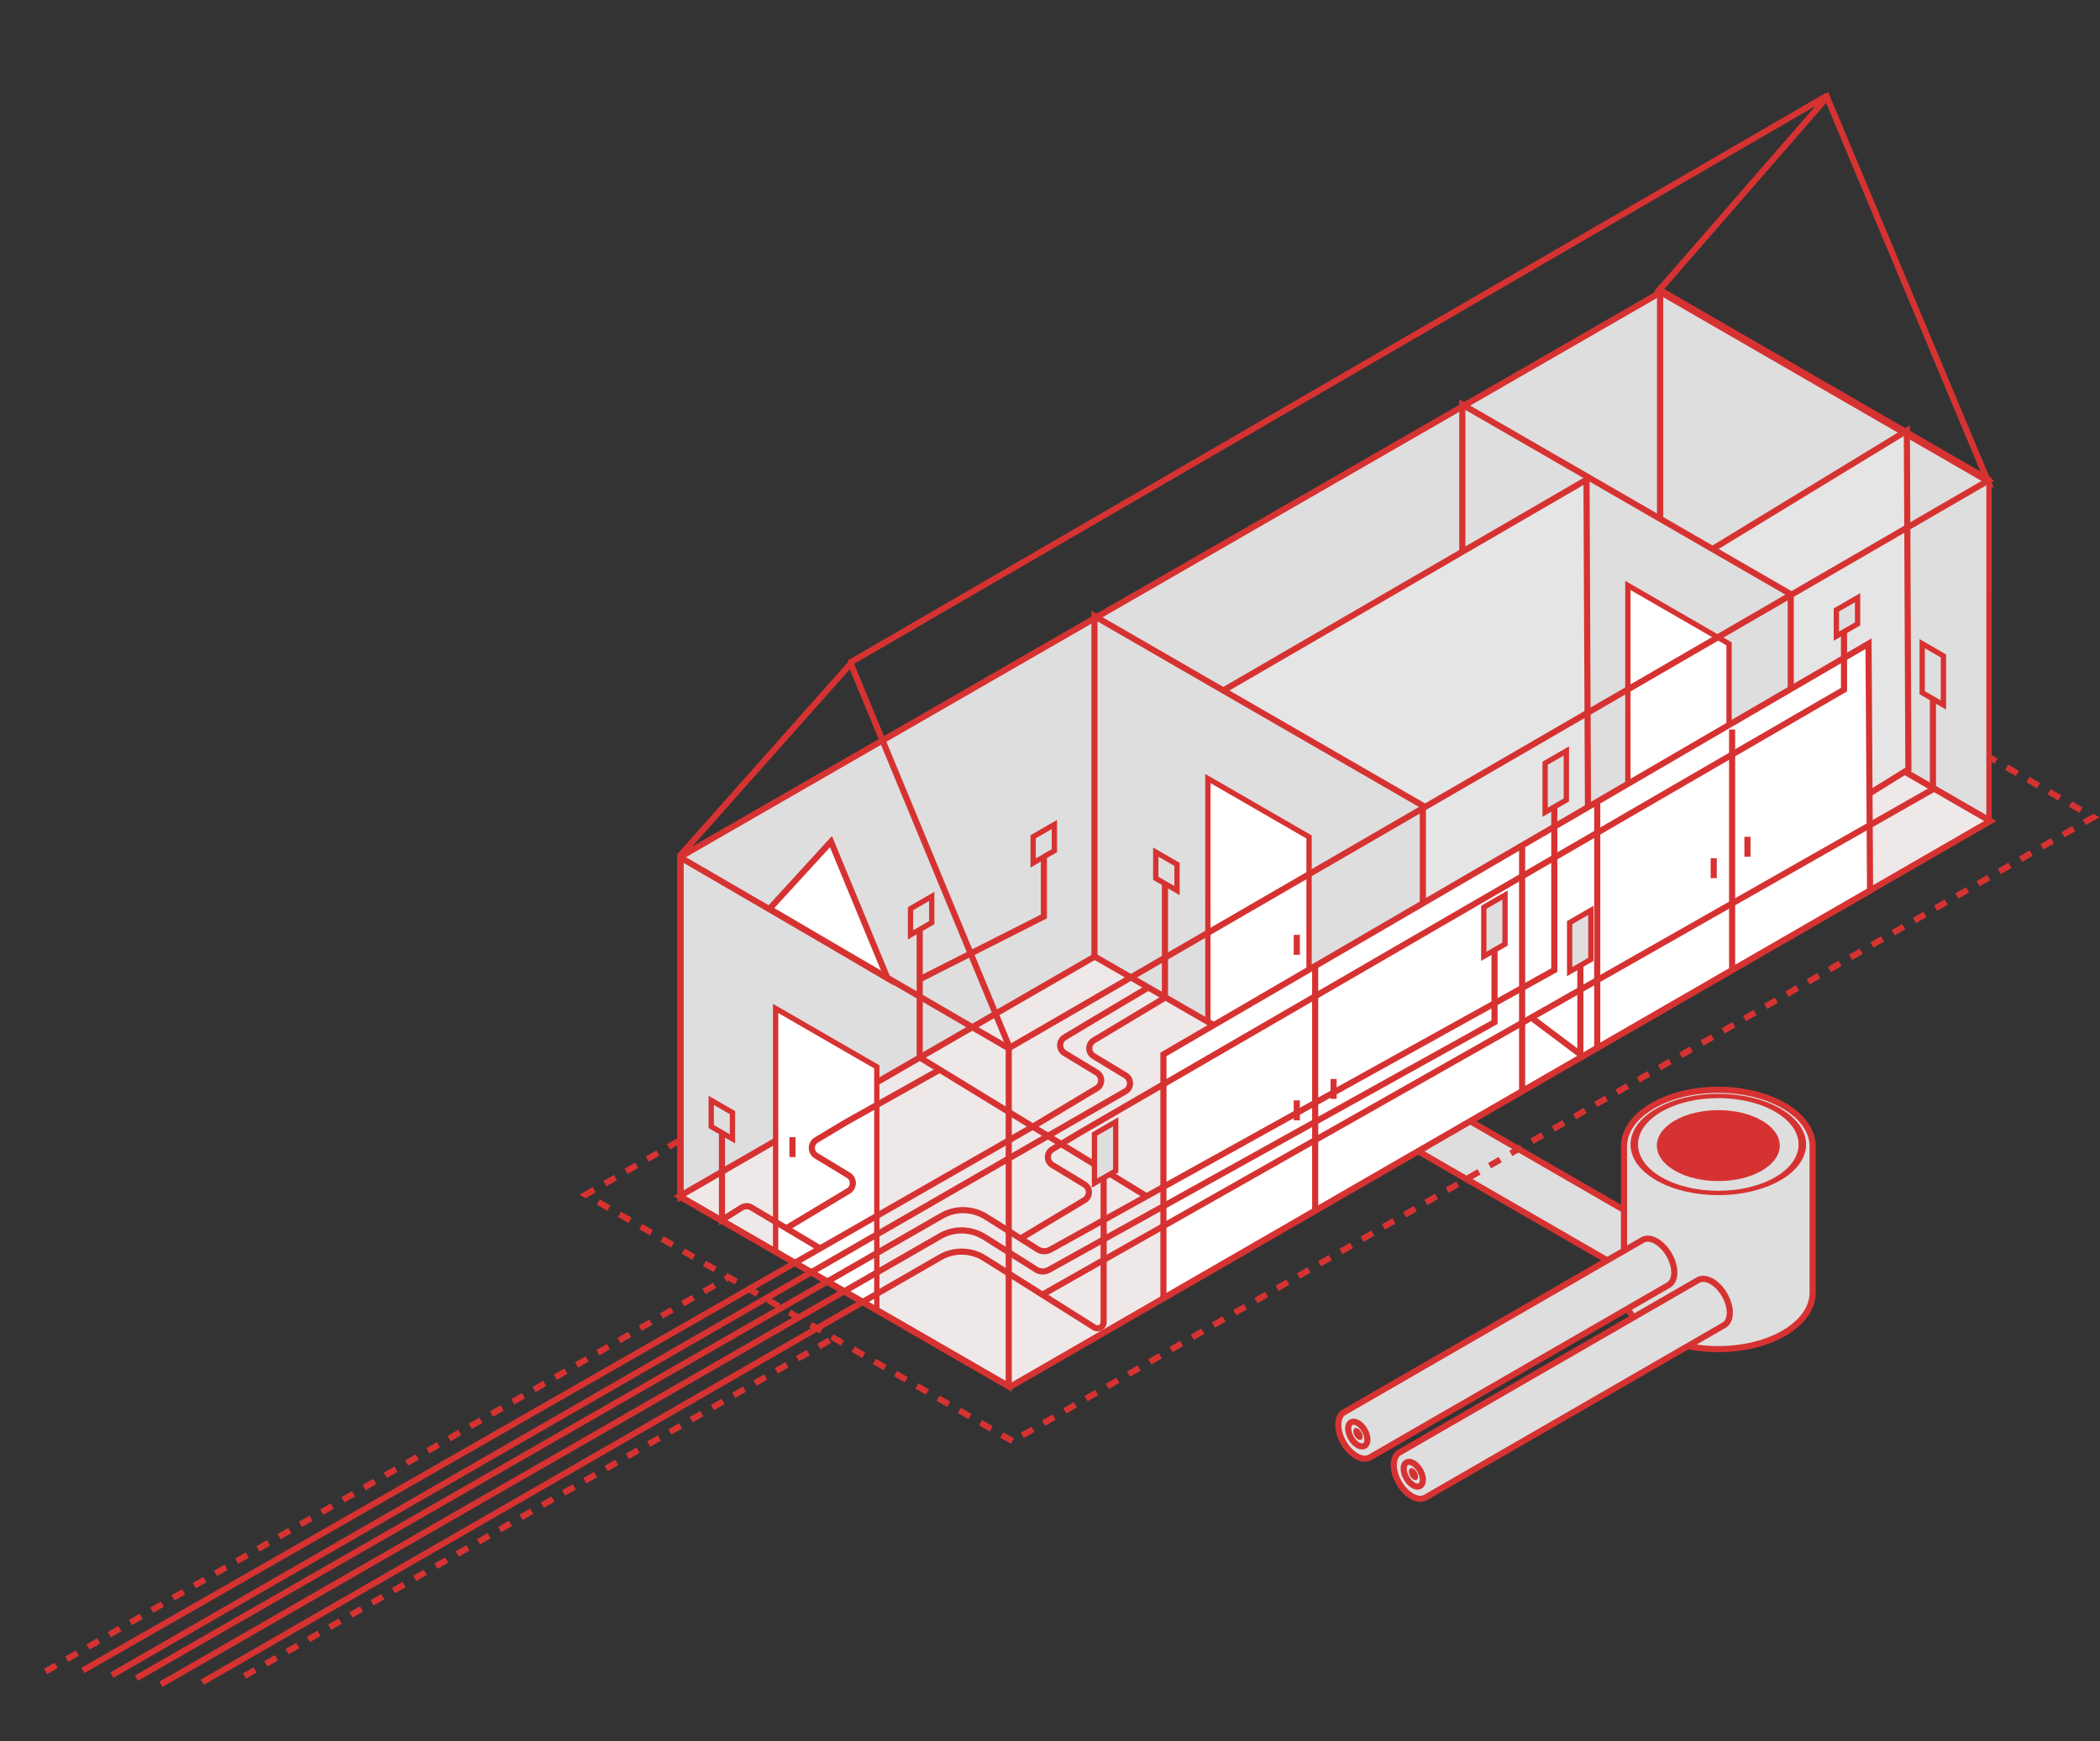 <svg width="685" height="568" viewBox="0 0 685 568" fill="none" xmlns="http://www.w3.org/2000/svg">
<rect x="0" y="0" width="685" height="568" fill="#333333" stroke="none"/>
<path fill-rule="evenodd" clip-rule="evenodd" d="M375.41 325.244C374.281 324.593 373.567 323.224 373.534 321.291C373.469 317.427 376.156 312.774 379.535 310.898C381.225 309.96 382.767 309.894 383.896 310.546L567.876 416.767C569.005 417.418 569.719 418.787 569.752 420.72C569.817 424.584 567.13 429.237 563.751 431.113C562.062 432.051 560.519 432.117 559.39 431.465L375.41 325.244Z" fill="#DEDEDE" stroke="#D73232" stroke-width="2"/>
<circle cx="1.744" cy="1.744" r="1.744" transform="matrix(0.866 -0.5 3.17238e-05 -1 561.807 426.448)" fill="#D73232"/>
<path d="M566.515 422.059C566.515 420.06 565.112 419.25 563.381 420.25C561.65 421.249 560.247 423.679 560.247 425.678C560.247 427.676 561.65 428.486 563.381 427.487C565.111 426.488 566.515 424.057 566.515 422.059Z" stroke="#D73232" stroke-width="2"/>
<path fill-rule="evenodd" clip-rule="evenodd" d="M529.731 421.695C529.731 426.42 532.735 431.145 538.743 434.75C550.759 441.959 570.241 441.959 582.257 434.75C588.265 431.145 591.269 426.42 591.269 421.695V374.003C591.269 369.279 588.265 364.554 582.257 360.949C570.241 353.74 550.759 353.74 538.743 360.949C532.735 364.554 529.731 369.279 529.731 374.003V421.695Z" fill="#DEDEDE" stroke="#D73232" stroke-width="2"/>
<circle cx="16.368" cy="16.368" r="16.368" transform="matrix(0.866 -0.5 0.866 0.5 532.15 373.753)" fill="#D73232"/>
<circle cx="23.382" cy="23.382" r="22.382" transform="matrix(0.866 -0.5 0.866 0.5 520 373.381)" stroke="#D73232" stroke-width="2"/>
<path fill-rule="evenodd" clip-rule="evenodd" d="M562.369 432.342C563.497 431.69 564.211 430.321 564.244 428.389C564.309 424.525 561.622 419.872 558.243 417.996C556.554 417.058 555.011 416.992 553.882 417.643L456.504 473.865C455.376 474.516 454.662 475.885 454.629 477.817C454.564 481.682 457.251 486.335 460.63 488.211C462.319 489.149 463.862 489.215 464.991 488.563L562.369 432.342Z" fill="#DEDEDE" stroke="#D73232" stroke-width="2"/>
<circle cx="1.744" cy="1.744" r="1.744" transform="matrix(-0.866 -0.5 -3.17238e-05 -1 462.574 483.545)" fill="#D73232"/>
<path d="M457.866 479.156C457.866 477.158 459.269 476.348 461 477.347C462.731 478.347 464.134 480.777 464.134 482.775C464.134 484.774 462.731 485.584 461 484.585C459.269 483.585 457.866 481.155 457.866 479.156Z" stroke="#D73232" stroke-width="2"/>
<path fill-rule="evenodd" clip-rule="evenodd" d="M544.274 419.244C545.402 418.593 546.117 417.224 546.149 415.291C546.214 411.427 543.528 406.774 540.149 404.898C538.459 403.96 536.916 403.894 535.788 404.546L438.41 460.767C437.281 461.418 436.567 462.787 436.534 464.72C436.469 468.584 439.156 473.237 442.535 475.113C444.225 476.051 445.767 476.117 446.896 475.465L544.274 419.244Z" fill="#DEDEDE" stroke="#D73232" stroke-width="2"/>
<circle cx="1.744" cy="1.744" r="1.744" transform="matrix(-0.866 -0.5 -3.17238e-05 -1 444.479 470.448)" fill="#D73232"/>
<path d="M439.771 466.059C439.771 464.06 441.174 463.25 442.905 464.25C444.636 465.249 446.039 467.679 446.039 469.678C446.039 471.676 444.636 472.486 442.905 471.487C441.175 470.488 439.772 468.057 439.771 466.059Z" stroke="#D73232" stroke-width="2"/>
<path d="M330.255 470.162L191.025 389.784L543.582 186.25L682.812 266.628L330.255 470.162Z" stroke="#D73232" stroke-width="2" stroke-dasharray="4 4"/>
<path d="M222 390.5V279.5L541.5 95.5V206.5L222 390.5Z" fill="#DEDEDE" stroke="#D73232" stroke-width="2"/>
<rect width="123.695" height="111.019" transform="matrix(0.866 0.5 3.18907e-05 1 541.668 94.59)" fill="#DEDEDE" stroke="#D73232" stroke-width="2"/>
<path d="M329.439 452.47L221.671 390.254L541.439 205.65L649.207 267.866L329.439 452.47Z" fill="#EFE8E8" stroke="#D73232" stroke-width="2"/>
<path d="M14.859 545.327L237.746 416.653M79.765 546.813L272.041 436.451" stroke="#D73232" stroke-width="2" stroke-dasharray="4 4"/>
<path d="M221.501 279.5L277.5 216.5L329 341" stroke="#D73232" stroke-width="2"/>
<path d="M271.055 274.579L251 296.5L289.498 319.164L271.055 274.579Z" fill="white" stroke="#D73232" stroke-width="2"/>
<path d="M277.017 216.35L596.007 31.195" stroke="#D73232" stroke-width="2"/>
<path d="M595.973 31.742L541 94.916L648.394 156.925L595.973 31.742Z" stroke="#D73232" stroke-width="2"/>
<path d="M221.923 279.47L221.925 334.98L221.926 390.489L329.047 452.34L329.044 341.321" stroke="#D73232" stroke-width="2"/>
<path d="M558 291V179.5L590 160L622 140.5L622.5 251L558 291Z" fill="#E5E5E5" stroke="#D73232" stroke-width="2"/>
<path d="M584.124 304.87L584.121 193.851L477 132L477.002 187.509L477.004 243.019L584.124 304.87Z" fill="#DEDEDE" stroke="#D73232" stroke-width="2"/>
<rect width="38.107" height="79.171" transform="matrix(0.866 0.5 3.18907e-05 1 253 329)" fill="white" stroke="#D73232" stroke-width="2"/>
<path d="M258.5 371V377.5" stroke="#D73232" stroke-width="2"/>
<path d="M399.5 335.5V225L517.5 156.5L518 267L399.5 335.5Z" fill="#E5E5E5" stroke="#D73232" stroke-width="2"/>
<path d="M464.124 373.87L464.121 262.851L357 201L357.002 256.509L357.004 312.019L464.124 373.87Z" fill="#DEDEDE" stroke="#D73232" stroke-width="2"/>
<rect width="38.107" height="79.171" transform="matrix(0.866 0.5 3.18907e-05 1 394 254)" fill="white" stroke="#D73232" stroke-width="2"/>
<rect width="38.107" height="79.171" transform="matrix(0.866 0.5 3.18907e-05 1 531 191)" fill="white" stroke="#D73232" stroke-width="2"/>
<path d="M379.5 423.5V344L429 315.161L496.5 275.835L521 261.561L609.5 210L610 290.5L565 316.465L521 341.854L496.5 355.99L429 394.938L379.5 423.5Z" fill="white"/>
<path d="M429 315.161L379.5 344V423.5L429 394.938M429 315.161V394.938M429 315.161L496.5 275.835M429 394.938L496.5 355.99M496.5 275.835V355.99M496.5 275.835L521 261.561M496.5 355.99L521 341.854M521 261.561L609.5 210L610 290.5L565 316.465M521 261.561V301.707V341.854M521 341.854L565 316.465M565 238V316.465" stroke="#D73232" stroke-width="2"/>
<path d="M221.5 279.5L329 342L648.536 156.805L540.768 94.59" stroke="#D73232" stroke-width="2"/>
<path d="M423 359V365.5" stroke="#D73232" stroke-width="2"/>
<path d="M435 352V358.5" stroke="#D73232" stroke-width="2"/>
<path d="M423 305V311.5" stroke="#D73232" stroke-width="2"/>
<path d="M559 280V286.5" stroke="#D73232" stroke-width="2"/>
<path d="M570 273V279.5" stroke="#D73232" stroke-width="2"/>
<path d="M66 548.819L306.686 410.212C311.185 407.621 316.748 407.732 321.139 410.501L340 422.391M360 384.5L360 431.375C360 432.949 358.265 433.906 356.933 433.067L340 422.391M340 422.391L499.5 332M499.5 332L515.5 344L515.5 313M499.5 332L630.5 257.5C630.5 247.833 630.5 228.5 630.5 228.5" stroke="#D73232" stroke-width="2"/>
<path d="M52.5 549.5L306.688 403.286C311.186 400.698 316.746 400.811 321.135 403.578L337.995 414.207C339.231 414.987 340.794 415.03 342.072 414.32L487.5 333.5L487.5 309.5" stroke="#D73232" stroke-width="2"/>
<path d="M44.5 547.5L307.192 396.668C311.688 394.086 317.243 394.201 321.629 396.966L338.497 407.6C339.732 408.379 341.294 408.423 342.571 407.715L374 390.279M507 261.5L507 316.5L374 390.279M374 390.279L300 345L300 319.5M300 299L300 319.5M300 319.5L340.5 299L340.5 275" stroke="#D73232" stroke-width="2"/>
<path d="M36.5 546.5L367.099 356.036C369.077 354.896 369.108 352.052 367.154 350.87L356.759 344.578C354.826 343.408 354.831 340.601 356.769 339.439L366.25 333.75L380 325.5V288" stroke="#D73232" stroke-width="2"/>
<path d="M337 367.5L357.731 355.061C359.669 353.899 359.674 351.092 357.741 349.922L347.259 343.578C345.326 342.408 345.331 339.601 347.269 338.439L356.75 332.75L374 322.5" stroke="#D73232" stroke-width="2"/>
<path d="M256 401L276.731 388.561C278.669 387.399 278.674 384.592 276.741 383.422L266.259 377.078C264.326 375.908 264.331 373.101 266.269 371.939L275.75 366.25L306.5 349" stroke="#D73232" stroke-width="2"/>
<path d="M333 404L353.731 391.561C355.669 390.399 355.674 387.592 353.741 386.422L343.259 380.078C341.326 378.908 341.331 376.101 343.269 374.939L352.75 369.25L601.5 225V205" stroke="#D73232" stroke-width="2"/>
<path d="M27 545L267.5 407.294M337 367.5L267.5 407.294M267.5 407.294L245.073 393.937C244.107 393.362 242.901 393.374 241.948 393.97L235.5 398V370" stroke="#D73232" stroke-width="2"/>
<rect width="7.999" height="15.998" transform="matrix(0.866 -0.5 -3.18351e-05 1 357.001 370)" fill="#DEDEDE" stroke="#D73232" stroke-width="2"/>
<rect width="7.999" height="8.546" transform="matrix(0.866 -0.5 -3.18351e-05 1 297 296.453)" fill="#DEDEDE" stroke="#D73232" stroke-width="2"/>
<rect width="7.999" height="8.546" transform="matrix(0.866 -0.5 -3.18351e-05 1 599 199)" fill="#DEDEDE" stroke="#D73232" stroke-width="2"/>
<rect width="7.999" height="8.546" transform="matrix(0.866 -0.5 -3.18351e-05 1 337 273)" fill="#DEDEDE" stroke="#D73232" stroke-width="2"/>
<rect width="7.999" height="8.546" transform="matrix(-0.866 -0.5 3.18351e-05 1 383.927 282)" fill="#DEDEDE" stroke="#D73232" stroke-width="2"/>
<rect width="7.999" height="8.546" transform="matrix(-0.866 -0.5 3.18351e-05 1 238.927 363)" fill="#DEDEDE" stroke="#D73232" stroke-width="2"/>
<rect width="7.999" height="15.998" transform="matrix(0.866 -0.5 -3.18351e-05 1 484.001 296)" fill="#DEDEDE" stroke="#D73232" stroke-width="2"/>
<rect width="7.999" height="15.998" transform="matrix(0.866 -0.5 -3.18351e-05 1 504.001 249)" fill="#DEDEDE" stroke="#D73232" stroke-width="2"/>
<rect width="7.999" height="15.998" transform="matrix(0.866 -0.5 -3.18351e-05 1 512.001 301)" fill="#DEDEDE" stroke="#D73232" stroke-width="2"/>
<rect width="7.999" height="15.998" transform="matrix(-0.866 -0.5 3.18351e-05 1 633.928 214)" fill="#DEDEDE" stroke="#D73232" stroke-width="2"/>
</svg>
